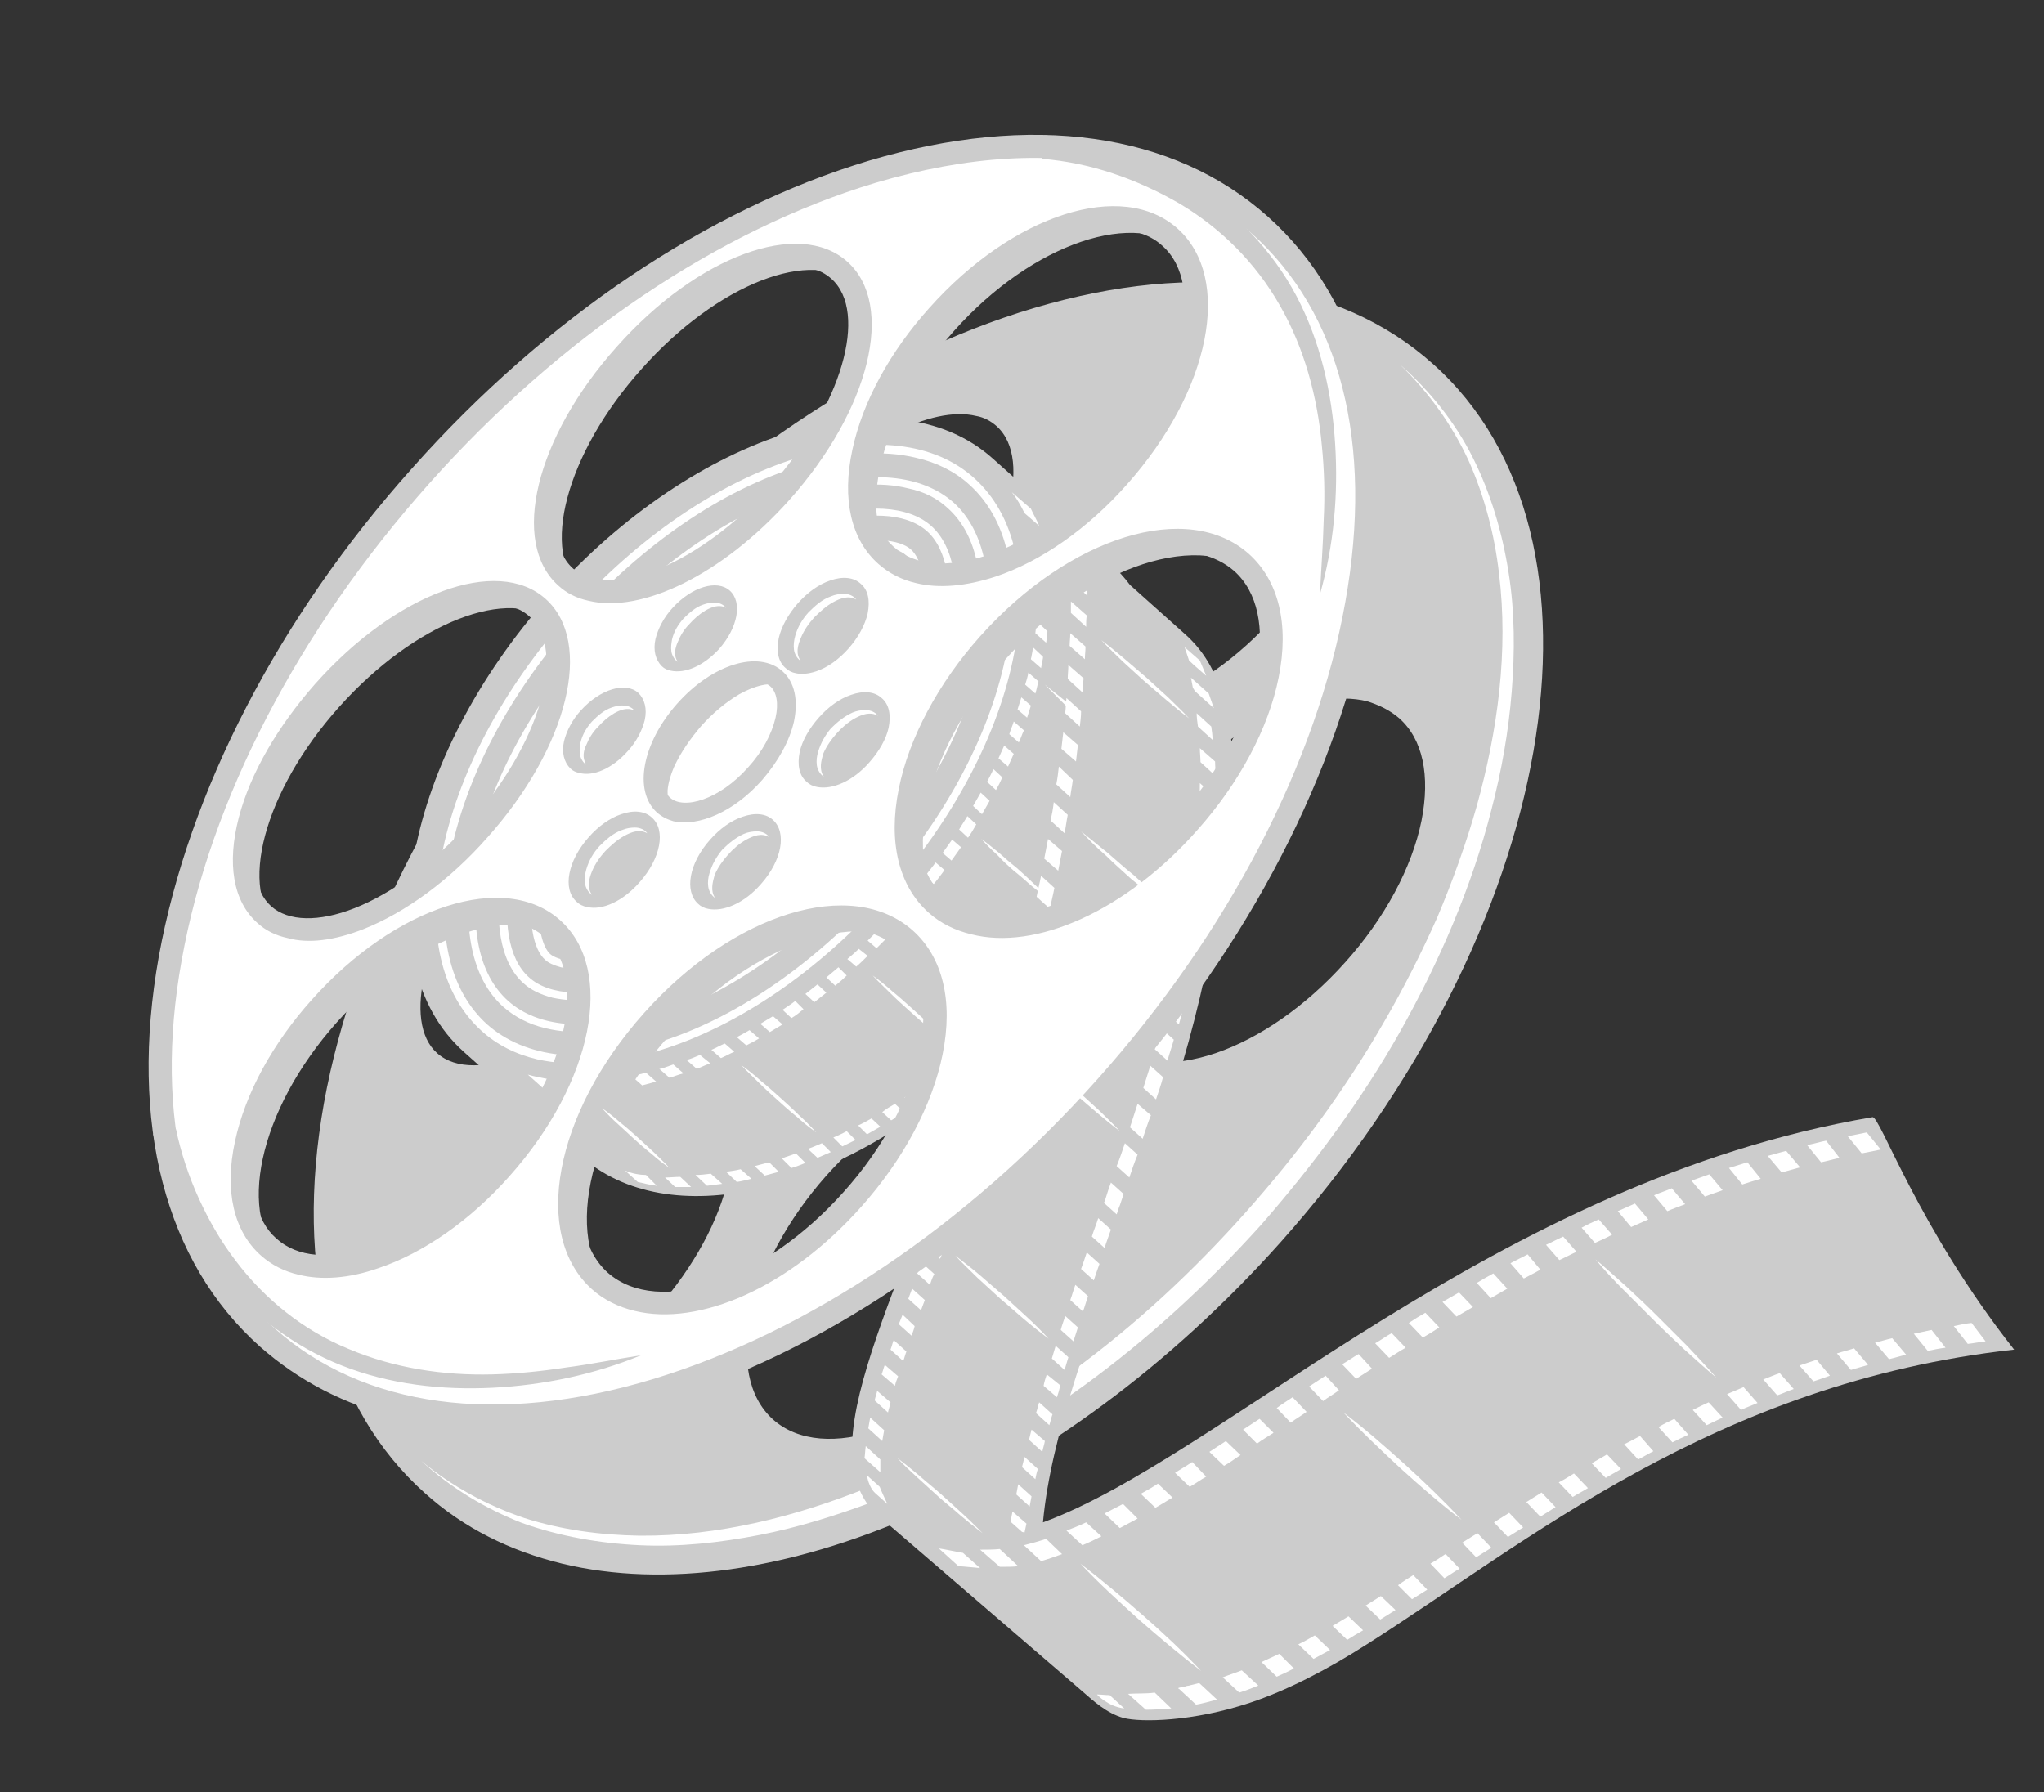 <?xml version="1.0" encoding="utf-8"?>
<!-- Generator: Adobe Illustrator 27.2.0, SVG Export Plug-In . SVG Version: 6.00 Build 0)  -->
<svg version="1.1" id="Layer_1" xmlns="http://www.w3.org/2000/svg" xmlns:xlink="http://www.w3.org/1999/xlink" x="0px" y="0px"
	 viewBox="0 0 321.8 282.2" style="enable-background:new 0 0 321.8 282.2;" xml:space="preserve">
<rect x="0" y="0" width="321.8" height="282.2" fill="#333333" stroke="none"/>
<style type="text/css">
	.st0{fill:#CCCCCC;}
	.st1{fill:#FFFFFF;}
</style>
<g>
	<g>
		<g>
			<g>
				<path class="st0" d="M200.2,194.4c-43.1,48.4-102.3,66-132.1,39.4c-29.8-26.6-19-87.4,24.2-135.7c43.1-48.4,102.3-66,132.1-39.4
					C254.2,85.3,243.3,146,200.2,194.4z M181.7,124.7c-13.3,14.9-17,33.2-8.3,41s26.5,2,39.8-12.9c13.3-14.9,17-33.2,8.3-41
					C212.8,104,195,109.8,181.7,124.7z M124.4,78.9c-11.9,13.3-16.1,29-9.3,35c6.7,6,21.9,0.1,33.8-13.2c11.9-13.3,16.1-29,9.3-35
					C151.4,59.7,136.2,65.6,124.4,78.9z M101.3,154c11.9-13.3,16.1-29,9.3-35c-6.7-6-21.9-0.1-33.8,13.2c-11.9,13.3-16.1,29-9.3,35
					C74.3,173.2,89.4,167.3,101.3,154z M104.9,207.2c12.3-13.8,16-30.7,8.1-37.7c-7.8-7-24.2-1.5-36.6,12.4
					c-12.3,13.8-16,30.7-8.1,37.7C76.2,226.6,92.5,221,104.9,207.2z M202.1,98.2c12.3-13.8,16-30.7,8.1-37.7
					c-7.8-7-24.2-1.5-36.6,12.4c-12.3,13.8-16,30.7-8.1,37.7C173.4,117.6,189.7,112.1,202.1,98.2z M160.3,212
					c13.3-14.9,17-33.2,8.3-41c-8.7-7.8-26.5-2-39.8,12.9c-13.3,14.9-17,33.2-8.3,41C129.2,232.7,147,226.9,160.3,212z"/>
				<path class="st0" d="M201.6,195.6c43.7-49,54.5-111.1,24-138.3c-14.9-13.3-37.2-16.4-62.8-8.8c-25.3,7.5-50.8,24.7-71.9,48.3
					c-21.1,23.6-35.2,51-39.9,76.9c-4.7,26.3,1,48.1,15.9,61.4c6.1,5.5,13.4,9.1,21.6,11.1C120.9,254,166.6,234.8,201.6,195.6z
					 M223.1,60c29,25.9,18.1,85.6-24.3,133.2c-34.1,38.2-78.3,57.1-109.4,49.6c-7.6-1.8-14.4-5.2-20.2-10.3
					c-13.9-12.4-19.2-33-14.7-58c4.5-25.3,18.4-52,39-75.1c20.6-23.1,45.6-39.9,70.2-47.3c14.5-4.3,27.8-5.1,39.1-2.3
					C210.7,51.5,217.5,55,223.1,60z M85.5,222.9c7.2-2.4,14.6-7.6,20.7-14.5c6.2-6.9,10.5-14.8,12.1-22.3c1.7-7.8,0.2-14.2-4.1-18
					c-4.3-3.8-10.8-4.5-18.4-2c-7.2,2.4-14.6,7.6-20.7,14.5c-6.2,6.9-10.5,14.8-12.1,22.3c-1.7,7.8-0.2,14.2,4.1,18
					c1.7,1.5,3.7,2.5,5.9,3C76.6,224.8,80.9,224.5,85.5,222.9z M111.8,170.8c3.3,2.9,4.3,8.1,2.9,14.6c-1.5,6.8-5.5,14.1-11.2,20.6
					c-5.8,6.5-12.6,11.3-19.2,13.5c-6.3,2.1-11.5,1.7-14.8-1.3l0,0c-3.3-2.9-4.3-8.1-2.9-14.6c1.5-6.8,5.5-14.1,11.2-20.6
					c5.8-6.5,12.6-11.3,19.2-13.5c4-1.3,7.5-1.7,10.5-1C109.2,169,110.6,169.7,111.8,170.8z M161.6,213.2
					c14.2-15.9,17.7-35,8.2-43.5c-9.6-8.5-28.2-2.8-42.3,13c-14.2,15.9-17.7,35-8.2,43.5l0,0c1.9,1.7,4.2,2.8,6.7,3.4
					C136.1,232.1,150.3,225.9,161.6,213.2z M121.7,223.5c-7.9-7.1-4.1-24.3,8.4-38.4c12.6-14.1,29.3-19.8,37.2-12.8
					c7.9,7.1,4.1,24.3-8.4,38.4C146.3,224.9,129.7,230.6,121.7,223.5L121.7,223.5z M102.7,155.2c5.9-6.7,10.2-14.1,12-21
					c1.9-7.3,0.9-13.2-2.9-16.6c-7.6-6.8-23.6-0.9-36.3,13.4c-5.9,6.7-10.2,14.1-12,21c-1.9,7.3-0.9,13.2,2.9,16.6l0,0
					c1.3,1.2,2.9,2,4.8,2.4C79.5,173,92.2,166.9,102.7,155.2z M68.8,165.8c-2.7-2.4-3.3-7.1-1.8-13c1.7-6.3,5.7-13.3,11.2-19.5
					c11-12.3,25.3-18.3,31.2-13.1c2.7,2.4,3.3,7.1,1.8,13c-1.7,6.3-5.7,13.3-11.2,19.5C89,165.1,74.7,171.1,68.8,165.8L68.8,165.8z
					 M214.5,153.9c6.6-7.4,11.2-16,12.8-24c1.7-8.4,0-15.3-4.7-19.5c-9.6-8.5-28.2-2.8-42.3,13c-6.6,7.4-11.2,16-12.8,24
					c-1.7,8.4,0,15.3,4.7,19.5c1.9,1.7,4.2,2.8,6.7,3.4C189,172.9,203.2,166.6,214.5,153.9z M220.3,113.1c3.7,3.3,4.9,9,3.5,16.1
					c-1.5,7.4-5.8,15.4-12,22.3c-12.6,14.1-29.3,19.8-37.2,12.7c-3.7-3.3-4.9-9-3.5-16.1c1.5-7.4,5.8-15.4,12-22.3
					c10.3-11.5,23.3-17.5,32.1-15.4C217.1,111,218.8,111.8,220.3,113.1z M150.2,102c12.8-14.3,16.8-30.8,9.2-37.6l0,0
					c-7.6-6.8-23.6-0.9-36.3,13.4c-12.8,14.3-16.8,30.8-9.2,37.6c1.3,1.2,2.9,2,4.8,2.4C127,119.8,139.7,113.7,150.2,102z
					 M156.9,67.1c5.9,5.3,1.6,20.1-9.5,32.5c-11,12.3-25.3,18.3-31.2,13.1c-5.9-5.3-1.6-20.1,9.5-32.5c9.3-10.5,21-16.4,28-14.7
					C154.9,65.7,156,66.3,156.9,67.1z M182.7,114c7.2-2.4,14.6-7.6,20.7-14.5c13.2-14.8,16.7-32.5,8-40.3
					c-8.7-7.8-25.9-2.3-39.1,12.5c-6.2,6.9-10.5,14.8-12.1,22.3c-1.7,7.8-0.2,14.2,4.1,18c1.7,1.5,3.7,2.5,5.9,3
					C173.8,115.9,178,115.5,182.7,114z M209,61.9c7,6.2,3.2,22.3-8.3,35.2c-5.8,6.5-12.6,11.3-19.2,13.5c-6.3,2.1-11.5,1.7-14.8-1.3
					l0,0c-3.3-2.9-4.3-8.1-2.9-14.6c1.5-6.8,5.5-14.1,11.2-20.6c9.5-10.6,21.8-16.3,29.7-14.4C206.4,60.1,207.8,60.8,209,61.9z"/>
			</g>
			<g>
				<path class="st1" d="M66.3,230c4.8,4,10.3,7,16.2,9c5.9,1.9,12.1,2.7,18.2,2.8c12.4,0.1,24.6-3,36-7.6
					c5.7-2.3,11.3-5.1,16.6-8.1c5.4-3.1,10.5-6.5,15.5-10.2c10-7.3,19.1-15.8,27.3-25c8.2-9.2,15.6-19.2,21.8-30
					c3.1-5.3,5.9-10.9,8.4-16.5c2.4-5.7,4.5-11.5,6.2-17.5c3.3-11.9,5-24.4,3.5-36.6c-0.7-6.1-2.3-12.2-4.8-17.8
					c-2.6-5.6-6.3-10.8-10.8-15.1c4.7,4.1,8.7,9.1,11.5,14.7c2.8,5.6,4.6,11.7,5.6,18c1,6.2,1,12.6,0.5,18.8
					c-0.5,6.3-1.6,12.5-3.2,18.6c-3.1,12.2-8.2,23.9-14.3,34.8c-6.2,11-13.7,21.1-22,30.6c-8.4,9.3-17.7,17.9-27.9,25.3
					c-10.2,7.4-21.2,13.7-33,18.2c-5.9,2.2-11.9,4.1-18.1,5.3c-6.2,1.2-12.5,1.9-18.8,1.6c-6.3-0.3-12.6-1.4-18.5-3.5
					C76.3,237.5,70.9,234.2,66.3,230z"/>
			</g>
		</g>
		<g>
			<path class="st0" d="M294.8,175.9c-59.4,10.1-102.4,53.5-130.6,63.8c2.5-27.5,25.3-65.9,28.2-104.3c0.9-1,1.6-1.9,2-2.6
				c1.8-3.3-0.1-15.4-2-23.1c-0.9-3.9-3-7.4-6-10l-8.5-7.6v0c-0.9-1.2-1.9-2.3-3.1-3.4l-18.5-16.5c-15.5-13.9-46.8-4.2-69.8,21.6
				c-23,25.8-29,57.9-13.5,71.8L91.4,182c13.8,12.3,40.1,6.1,62-13.7c-12.6,38.8-28,62-13.2,72l30.2,26c1.7,1.5,3.9,3.5,6.5,4.2
				c2.7,0.7,10.9,0.6,19.9-2.4c5.7-1.9,12-5.1,18.4-9.2c24.8-15.7,54.7-41.2,101.9-46.4C301.9,193.2,296,175.7,294.8,175.9z"/>
		</g>
		<g>
			<g>
				<path class="st1" d="M86.3,169.9c-1.1-0.2-2.2-0.4-3.2-0.7l2.8,2.5c0.9,0.1,1.8,0.2,2.8,0.3L86.3,169.9z"/>
			</g>
			<g>
				<path class="st1" d="M118,162.2c-0.7,0.4-1.4,0.8-2,1.1l1.5,1.3c0.7-0.4,1.4-0.7,2-1.1L118,162.2z"/>
			</g>
			<g>
				<path class="st1" d="M114.1,164.3c-0.7,0.3-1.4,0.7-2.1,1l1.5,1.3c0.7-0.3,1.4-0.7,2.1-1L114.1,164.3z"/>
			</g>
			<g>
				<path class="st1" d="M110.2,166.1c-0.7,0.3-1.4,0.6-2.1,0.8l1.6,1.4c0.7-0.3,1.4-0.6,2.1-0.9L110.2,166.1z"/>
			</g>
			<g>
				<path class="st1" d="M128.7,155c-0.6,0.5-1.3,1-1.9,1.5l1.4,1.3c0.6-0.5,1.3-1,1.9-1.5L128.7,155z"/>
			</g>
			<g>
				<path class="st1" d="M132,152.3c-0.6,0.5-1.2,1-1.9,1.6l1.4,1.3c0.6-0.5,1.2-1,1.8-1.6L132,152.3z"/>
			</g>
			<g>
				<path class="st1" d="M106,167.6c-0.5,0.2-0.9,0.3-1.4,0.5c-0.3,0.1-0.5,0.2-0.8,0.2l1.6,1.4c0.7-0.2,1.4-0.5,2.2-0.7L106,167.6z
					"/>
			</g>
			<g>
				<path class="st1" d="M135.2,149.4c-0.6,0.6-1.2,1.1-1.8,1.6l1.4,1.2c0.6-0.5,1.2-1.1,1.8-1.7L135.2,149.4z"/>
			</g>
			<g>
				<path class="st1" d="M125.2,157.6c-0.6,0.5-1.3,0.9-2,1.4l1.4,1.3c0.7-0.4,1.3-0.9,1.9-1.4L125.2,157.6z"/>
			</g>
			<g>
				<path class="st1" d="M121.7,160c-0.7,0.4-1.3,0.8-2,1.2l1.5,1.3c0.7-0.4,1.3-0.8,2-1.2L121.7,160z"/>
			</g>
			<g>
				<path class="st1" d="M101.7,168.9c-0.8,0.2-1.5,0.4-2.3,0.5l1.7,1.5c0.7-0.2,1.5-0.4,2.2-0.6L101.7,168.9z"/>
			</g>
			<g>
				<path class="st1" d="M162.4,103.3c0,0.2-0.1,0.3-0.1,0.5l1.6,1.4c0.1-0.5,0.2-1.1,0.3-1.6c0-0.1,0-0.2,0-0.2l-1.6-1.5
					C162.6,102.4,162.5,102.8,162.4,103.3z"/>
			</g>
			<g>
				<path class="st1" d="M97.1,169.8c-0.8,0.1-1.6,0.2-2.4,0.3l1.9,1.7c0.8-0.1,1.5-0.2,2.3-0.4L97.1,169.8z"/>
			</g>
			<g>
				<path class="st1" d="M163.2,97.8c-0.1,0.6-0.1,1.2-0.2,1.9l1.7,1.5c0.1-0.6,0.2-1.2,0.2-1.8L163.2,97.8z"/>
			</g>
			<g>
				<path class="st1" d="M163.3,93.6c0,0.6,0,1.2,0,1.9l1.8,1.6c0-0.6,0.1-1.2,0.1-1.8L163.3,93.6z"/>
			</g>
			<g>
				<path class="st1" d="M161.9,105.9c-0.1,0.6-0.3,1.3-0.5,1.9l1.6,1.4c0.2-0.6,0.3-1.3,0.5-1.9L161.9,105.9z"/>
			</g>
			<g>
				<path class="st1" d="M160.8,109.8c-0.2,0.6-0.4,1.3-0.6,1.9l1.5,1.3c0.2-0.6,0.4-1.3,0.6-1.9L160.8,109.8z"/>
			</g>
			<g>
				<path class="st1" d="M159.6,113.6c-0.2,0.7-0.5,1.3-0.7,2l1.5,1.3c0.3-0.6,0.5-1.3,0.8-1.9L159.6,113.6z"/>
			</g>
			<g>
				<path class="st1" d="M159.3,77.5c0.8,1,1.4,2.1,2,3.3l2.3,2c-0.3-0.8-1-2-1.3-2.7L159.3,77.5z"/>
			</g>
			<g>
				<path class="st1" d="M158.1,117.4c-0.3,0.7-0.6,1.3-0.9,2l1.5,1.3c0.3-0.7,0.6-1.3,0.9-2L158.1,117.4z"/>
			</g>
			<g>
				<path class="st1" d="M156.4,121.1c-0.3,0.7-0.7,1.4-1,2l1.4,1.3c0.4-0.7,0.7-1.3,1-2L156.4,121.1z"/>
			</g>
			<g>
				<path class="st1" d="M147.3,135.8c-0.5,0.7-1.1,1.4-1.7,2.2l1.4,1.2c0.6-0.7,1.1-1.4,1.7-2.2L147.3,135.8z"/>
			</g>
			<g>
				<path class="st1" d="M149.9,132.2c-0.5,0.7-1,1.4-1.5,2.1l1.4,1.2c0.5-0.7,1-1.4,1.5-2.1L149.9,132.2z"/>
			</g>
			<g>
				<path class="st1" d="M154.4,124.8c-0.4,0.7-0.8,1.4-1.2,2.1l1.4,1.3c0.4-0.7,0.8-1.4,1.2-2.1L154.4,124.8z"/>
			</g>
			<g>
				<path class="st1" d="M152.3,128.5c-0.4,0.7-0.9,1.4-1.3,2.1l1.4,1.3c0.5-0.7,0.9-1.4,1.3-2.1L152.3,128.5z"/>
			</g>
			<g>
				<path class="st1" d="M138.3,146.4c-0.6,0.6-1.2,1.2-1.7,1.7l1.4,1.2c0.6-0.6,1.2-1.2,1.7-1.7L138.3,146.4z"/>
			</g>
		</g>
		<g>
			<path class="st1" d="M154.5,132.1c1,0.7,1.9,1.5,2.8,2.2c0.9,0.8,1.8,1.6,2.7,2.3c0.9,0.8,1.8,1.6,2.6,2.4
				c0.9,0.8,1.7,1.7,2.5,2.6c-1-0.7-1.9-1.5-2.8-2.2c-0.9-0.8-1.8-1.6-2.7-2.3c-0.9-0.8-1.8-1.6-2.6-2.5
				C156.2,133.9,155.3,133,154.5,132.1z"/>
		</g>
		<g>
			<polygon class="st1" points="164.5,107.8 168.5,111 168.1,111.4 			"/>
		</g>
		<g>
			<g>
				<g>
					<path class="st1" d="M145.1,198.8c-0.2,0.6-0.4,1.2-0.7,1.7l2,1.8c0.2-0.6,0.4-1.2,0.7-1.7L145.1,198.8z"/>
				</g>
				<g>
					<path class="st1" d="M143.6,202.9c-0.2,0.5-0.4,1.1-0.6,1.6l2,1.8c0.2-0.5,0.4-1.1,0.6-1.6L143.6,202.9z"/>
				</g>
				<g>
					<path class="st1" d="M142.1,207c-0.2,0.5-0.4,1-0.6,1.5l2,1.8c0.2-0.5,0.4-1,0.5-1.5L142.1,207z"/>
				</g>
				<g>
					<path class="st1" d="M140.7,211c-0.2,0.5-0.3,1-0.5,1.5l2,1.8c0.2-0.5,0.3-1,0.5-1.5L140.7,211z"/>
				</g>
				<g>
					<path class="st1" d="M148.4,190c-0.3,0.7-0.5,1.4-0.8,2.1l2,1.8c0.3-0.7,0.5-1.4,0.8-2.1L148.4,190z"/>
				</g>
				<g>
					<path class="st1" d="M152,180.2c-0.3,0.9-0.6,1.8-0.9,2.6l2,1.8c0.3-0.9,0.6-1.7,0.9-2.6L152,180.2z"/>
				</g>
				<g>
					<path class="st1" d="M150.2,185.2c-0.3,0.8-0.6,1.6-0.9,2.3l2,1.8c0.3-0.8,0.6-1.5,0.9-2.3L150.2,185.2z"/>
				</g>
				<g>
					<path class="st1" d="M136.3,227.7c-0.1,0.7-0.1,1.3-0.2,1.9l2.5,2.2c0-0.7,0-1.3,0-2L136.3,227.7z"/>
				</g>
				<g>
					<path class="st1" d="M139.7,236.8c-0.4-0.9-0.9-1.9-1.2-2.7l-2-1.8c0,0.2,0.3,1.9,1.3,2.8L139.7,236.8z"/>
				</g>
				<g>
					<path class="st1" d="M146,196.4l2,1.8c0-0.1,0-0.1,0.1-0.2c0.2-0.6,0.4-1.2,0.7-1.7l-2-1.8C146.5,195.1,146.3,195.7,146,196.4z
						"/>
				</g>
				<g>
					<path class="st1" d="M153.8,174.8c-0.3,1-0.7,2-1,2.9l2,1.8c0.3-1,0.7-1.9,1-2.9L153.8,174.8z"/>
				</g>
				<g>
					<path class="st1" d="M138.1,219c-0.1,0.5-0.3,1-0.4,1.5l2.1,1.9c0.1-0.5,0.3-1,0.4-1.6L138.1,219z"/>
				</g>
				<g>
					<path class="st1" d="M139.3,214.9c-0.2,0.5-0.3,1-0.5,1.5l2.1,1.8c0.1-0.5,0.3-1,0.5-1.5L139.3,214.9z"/>
				</g>
				<g>
					<path class="st1" d="M137,223.2c-0.1,0.6-0.2,1.1-0.3,1.7l2.2,2c0.1-0.6,0.2-1.1,0.3-1.7L137,223.2z"/>
				</g>
				<g>
					<path class="st1" d="M162.6,143.9c-0.3,1.2-0.5,2.3-0.8,3.5l2.1,1.9c0.3-1.1,0.6-2.3,0.8-3.5L162.6,143.9z"/>
				</g>
				<g>
					<path class="st1" d="M168.2,104.7c0,0.7-0.1,1.5-0.1,2.2l2.3,2.1c0.1-0.7,0.1-1.4,0.2-2.2L168.2,104.7z"/>
				</g>
				<g>
					<path class="st1" d="M168.5,99.7c0,0.7-0.1,1.4-0.1,2l2.4,2.1c0-0.7,0.1-1.3,0.1-2L168.5,99.7z"/>
				</g>
				<g>
					<path class="st1" d="M167.9,109.9c-0.1,0.8-0.1,1.6-0.2,2.4l2.3,2.1c0.1-0.8,0.2-1.6,0.2-2.4L167.9,109.9z"/>
				</g>
				<g>
					<path class="st1" d="M168.6,85.1c0,0.5,0,1,0,1.5l2.5,2.2c0-0.5,0-1,0-1.5L168.6,85.1z"/>
				</g>
				<g>
					<path class="st1" d="M167.4,115.3c-0.1,0.9-0.2,1.7-0.3,2.6l2.3,2c0.1-0.8,0.2-1.7,0.3-2.6L167.4,115.3z"/>
				</g>
				<g>
					<path class="st1" d="M168.6,94.7c0,0.6,0,1.2,0,1.8l2.4,2.2c0-0.6,0-1.2,0.1-1.8L168.6,94.7z"/>
				</g>
				<g>
					<path class="st1" d="M168.7,89.9c0,0.6,0,1.1,0,1.7l2.5,2.2c0-0.5,0-1.1,0-1.7L168.7,89.9z"/>
				</g>
				<g>
					<path class="st1" d="M163.9,137.9c-0.2,1.1-0.5,2.2-0.7,3.3l2.1,1.9c0.2-1.1,0.5-2.2,0.7-3.3L163.9,137.9z"/>
				</g>
				<g>
					<path class="st1" d="M159.5,156.3c-0.4,1.3-0.7,2.6-1.1,3.9l2.1,1.8c0.4-1.3,0.7-2.6,1.1-3.9L159.5,156.3z"/>
				</g>
				<g>
					<path class="st1" d="M157.7,162.7c-0.4,1.3-0.8,2.5-1.1,3.7l2,1.8c0.4-1.2,0.8-2.5,1.1-3.7L157.7,162.7z"/>
				</g>
				<g>
					<path class="st1" d="M161.2,150c-0.3,1.2-0.6,2.5-0.9,3.7l2.1,1.9c0.3-1.2,0.6-2.4,1-3.7L161.2,150z"/>
				</g>
				<g>
					<path class="st1" d="M165.9,126.3c-0.1,1-0.3,2-0.5,2.9l2.2,2c0.2-1,0.3-1.9,0.5-2.9L165.9,126.3z"/>
				</g>
				<g>
					<path class="st1" d="M155.8,169c-0.4,1.1-0.7,2.2-1.1,3.3l2,1.8c0.4-1.1,0.7-2.2,1.1-3.3L155.8,169z"/>
				</g>
				<g>
					<path class="st1" d="M166.7,120.7c-0.1,0.9-0.2,1.8-0.4,2.8l2.2,2c0.1-0.9,0.3-1.8,0.4-2.7L166.7,120.7z"/>
				</g>
				<g>
					<path class="st1" d="M165,132.1c-0.2,1-0.4,2.1-0.6,3.1l2.2,1.9c0.2-1,0.4-2.1,0.6-3.1L165,132.1z"/>
				</g>
			</g>
			<g>
				<g>
					<path class="st1" d="M164.8,216.4c-0.2,0.6-0.4,1.2-0.5,1.8l2.1,1.8c0.2-0.6,0.4-1.2,0.5-1.9L164.8,216.4z"/>
				</g>
				<g>
					<path class="st1" d="M167.7,207.2c-0.2,0.7-0.5,1.4-0.7,2.2l2,1.8c0.2-0.7,0.5-1.5,0.7-2.2L167.7,207.2z"/>
				</g>
				<g>
					<path class="st1" d="M166.2,211.9c-0.2,0.7-0.4,1.3-0.6,2l2,1.8c0.2-0.7,0.4-1.3,0.6-2L166.2,211.9z"/>
				</g>
				<g>
					<path class="st1" d="M171.1,197.2c-0.3,0.9-0.6,1.8-0.9,2.6l2,1.8c0.3-0.9,0.6-1.8,0.9-2.6L171.1,197.2z"/>
				</g>
				<g>
					<path class="st1" d="M172.9,191.8c-0.3,1-0.7,1.9-1,2.9l2,1.8c0.3-1,0.7-2,1-2.9L172.9,191.8z"/>
				</g>
				<g>
					<path class="st1" d="M169.3,202.3c-0.3,0.8-0.5,1.6-0.8,2.4l2,1.8c0.3-0.8,0.5-1.6,0.8-2.4L169.3,202.3z"/>
				</g>
				<g>
					<path class="st1" d="M177.1,180c-0.4,1.2-0.8,2.4-1.3,3.6l2,1.8c0.4-1.2,0.8-2.4,1.3-3.6L177.1,180z"/>
				</g>
				<g>
					<path class="st1" d="M159.1,239.6l1.8,1.6l0.4,0.1c0.1-0.5,0.2-0.9,0.3-1.4l-2.2-1.9C159.3,238.6,159.2,239.1,159.1,239.6z"/>
				</g>
				<g>
					<path class="st1" d="M160.3,233.7c-0.1,0.5-0.2,1.1-0.3,1.6l2.1,1.9c0.1-0.5,0.2-1.1,0.3-1.6L160.3,233.7z"/>
				</g>
				<g>
					<path class="st1" d="M174,188.9c-0.1,0.2-0.1,0.3-0.2,0.5l2,1.8c0.2-0.5,0.3-1,0.5-1.4c0.2-0.6,0.4-1.2,0.6-1.8l-2-1.8
						C174.6,187,174.3,187.9,174,188.9z"/>
				</g>
				<g>
					<path class="st1" d="M162.4,225.1c-0.1,0.5-0.3,1.1-0.4,1.6l2.1,1.9c0.1-0.6,0.3-1.1,0.4-1.7L162.4,225.1z"/>
				</g>
				<g>
					<path class="st1" d="M161.3,229.4c-0.1,0.5-0.3,1.1-0.4,1.6l2.1,1.9c0.1-0.5,0.2-1.1,0.4-1.6L161.3,229.4z"/>
				</g>
				<g>
					<path class="st1" d="M163.6,220.8c-0.2,0.6-0.3,1.2-0.5,1.7l2.1,1.9c0.2-0.6,0.3-1.2,0.5-1.7L163.6,220.8z"/>
				</g>
				<g>
					<path class="st1" d="M186.7,144.8c-0.2,1-0.3,1.9-0.5,2.9l2.2,1.9c0.2-1,0.4-1.9,0.5-2.9L186.7,144.8z"/>
				</g>
				<g>
					<path class="st1" d="M191.4,122.2L189,120c0-0.7-0.1-1.5-0.1-2.2l2.4,2.1C191.3,120.7,191.4,121.5,191.4,122.2z"/>
				</g>
				<g>
					<path class="st1" d="M191.1,127.5l-2.3-2c0.1-0.7,0.1-1.5,0.1-2.2l2.1,1.9C191.1,125.9,191.1,126.7,191.1,127.5z"/>
				</g>
				<g>
					<path class="st1" d="M190.9,116.5l-2.3-2.1c-0.1-0.7-0.2-1.4-0.2-2.1l2.3,2.1C190.8,115.1,190.9,115.8,190.9,116.5z"/>
				</g>
				<g>
					<path class="st1" d="M190.5,132.7l-2.4-2.2c0.2-0.7,0.3-1.4,0.4-2.2l2.1,1.9C190.6,131.1,190.5,131.9,190.5,132.7z"/>
				</g>
				<g>
					<path class="st1" d="M191.1,111.5l-3-2.7c-0.1-0.2-0.2-0.4-0.3-0.5l0,0c-0.1-0.6-0.2-1.1-0.3-1.6l2.8,2.5L191.1,111.5z"/>
				</g>
				<g>
					<path class="st1" d="M189.9,106.4c0,0-2.1-1.8-2.7-2.4l-0.7-2.1c0,0,0,0,0,0l2.4,2.1L189.9,106.4z"/>
				</g>
				<g>
					<path class="st1" d="M187.4,139.2c-0.1,0.9-0.2,1.8-0.4,2.8l2.2,2c0.1-0.9,0.3-1.8,0.4-2.7L187.4,139.2z"/>
				</g>
				<g>
					<path class="st1" d="M182.8,161.9c-0.3,1.1-0.6,2.2-1,3.3l2,1.8c0.3-1.1,0.7-2.2,1-3.3L182.8,161.9z"/>
				</g>
				<g>
					<path class="st1" d="M181.1,167.8c-0.4,1.2-0.7,2.3-1.1,3.5l2,1.8c0.4-1.2,0.8-2.3,1.1-3.5L181.1,167.8z"/>
				</g>
				<g>
					<path class="st1" d="M187.9,133.7c-0.1,0.9-0.1,1.8-0.2,2.6l2.3,2.1c0.1-0.9,0.2-1.7,0.2-2.6L187.9,133.7z"/>
				</g>
				<g>
					<path class="st1" d="M184.3,156.2c-0.3,1.1-0.5,2.1-0.8,3.2l2.1,1.9c0.3-1.1,0.6-2.1,0.8-3.2L184.3,156.2z"/>
				</g>
				<g>
					<path class="st1" d="M179.1,173.8c-0.4,1.2-0.8,2.5-1.2,3.7l2,1.8c0.4-1.2,0.8-2.5,1.3-3.7L179.1,173.8z"/>
				</g>
				<g>
					<path class="st1" d="M185.6,150.5c-0.2,1-0.4,2-0.7,3l2.1,1.9c0.2-1,0.5-2,0.7-3L185.6,150.5z"/>
				</g>
			</g>
		</g>
		<g>
			<g>
				<path class="st1" d="M111.9,184.8c-0.8,0.1-1.6,0.2-2.4,0.2l1.8,1.7c0.8-0.1,1.6-0.2,2.4-0.3L111.9,184.8z"/>
			</g>
			<g>
				<path class="st1" d="M116.6,184.1c-0.8,0.2-1.6,0.3-2.3,0.4l1.7,1.6c0.7-0.1,1.5-0.3,2.3-0.5L116.6,184.1z"/>
			</g>
			<g>
				<path class="st1" d="M125.3,181.6c-0.7,0.3-1.5,0.5-2.2,0.8l1.5,1.5c0.7-0.2,1.5-0.5,2.2-0.8L125.3,181.6z"/>
			</g>
			<g>
				<path class="st1" d="M121.1,183c-0.8,0.2-1.5,0.4-2.3,0.6l1.6,1.5c0.7-0.2,1.5-0.4,2.2-0.6L121.1,183z"/>
			</g>
			<g>
				<path class="st1" d="M103.4,186.7c-1-0.1-2.1-0.4-3-0.6l-2-1.8c1.1,0.5,2.4,0.7,3.3,0.7L103.4,186.7z"/>
			</g>
			<g>
				<path class="st1" d="M108.8,186.9c-0.8,0-1.7,0-2.5,0l-1.6-1.5c0.8,0,1.6-0.1,2.4-0.1L108.8,186.9z"/>
			</g>
			<g>
				<path class="st1" d="M147.9,168.9c-0.6,0.5-1.3,1-1.9,1.5l1.4,1.3c0.6-0.5,1.3-1,1.9-1.5L147.9,168.9z"/>
			</g>
			<g>
				<path class="st1" d="M144.4,171.4c-0.7,0.5-1.3,0.9-2,1.4l1.4,1.3c0.7-0.4,1.3-0.9,2-1.4L144.4,171.4z"/>
			</g>
			<g>
				<path class="st1" d="M129.4,180c-0.7,0.3-1.4,0.6-2.2,0.9l1.5,1.4c0.7-0.3,1.4-0.6,2.1-0.9L129.4,180z"/>
			</g>
			<g>
				<path class="st1" d="M133.3,178.1c-0.7,0.4-1.4,0.7-2.1,1l1.4,1.4c0.7-0.3,1.4-0.7,2.1-1L133.3,178.1z"/>
			</g>
			<g>
				<path class="st1" d="M137.2,176.1c-0.7,0.4-1.4,0.8-2.1,1.1l1.4,1.4c0.7-0.4,1.4-0.8,2.1-1.2L137.2,176.1z"/>
			</g>
			<g>
				<path class="st1" d="M140.9,173.8c-0.7,0.4-1.4,0.8-2,1.3l1.4,1.3c0.7-0.4,1.4-0.8,2-1.3L140.9,173.8z"/>
			</g>
		</g>
		<g>
			<g>
				<path class="st1" d="M103.8,165.4c12.4-3.8,25.1-12.5,35.7-24.4c10.6-11.9,17.8-25.5,20.2-38.3c2.3-12,0-21.7-6.3-27.4
					c-6.3-5.7-16.2-6.8-27.9-3.2C113,76,100.3,84.7,89.7,96.6c-10.6,11.9-17.8,25.5-20.2,38.3c-2.3,12,0,21.7,6.3,27.4
					c2.4,2.2,5.4,3.7,8.8,4.5C90.1,168,96.6,167.6,103.8,165.4z M152.6,76.3c6,5.4,8.1,14.7,5.9,26.2c-2.4,12.6-9.4,26-19.9,37.7
					c-10.5,11.7-23,20.3-35.2,24c-11.2,3.5-20.7,2.4-26.7-2.9l0,0c-6-5.4-8.1-14.7-5.9-26.2c2.4-12.6,9.4-26,19.9-37.7
					c10.5-11.7,23-20.3,35.2-24c6.9-2.1,13.2-2.6,18.4-1.3C147.4,72.8,150.3,74.2,152.6,76.3z"/>
			</g>
			<g>
				<path class="st1" d="M102.3,160.6c11.6-3.6,23.5-11.7,33.5-22.9c10-11.2,16.8-24,19-35.9c1.9-10.2,0.2-18.3-4.7-22.7
					c-5-4.4-13.2-5.2-23.1-2.1c-11.6,3.6-23.5,11.7-33.5,22.9c-10,11.2-16.8,24-19,35.9c-1.9,10.2-0.2,18.3,4.7,22.7
					c1.8,1.6,4.1,2.8,6.7,3.4C90.4,163,96,162.6,102.3,160.6z M149.2,80c4.7,4.2,6.2,11.8,4.4,21.6c-2.2,11.7-8.8,24.2-18.7,35.3
					c-9.9,11.1-21.6,19.1-32.9,22.6c-9.5,2.9-17.3,2.3-22-1.9c-4.7-4.2-6.2-11.8-4.4-21.6c2.2-11.7,8.8-24.2,18.7-35.3
					c9.9-11.1,21.6-19.1,32.9-22.6c6.1-1.9,11.5-2.3,15.8-1.2C145.5,77.4,147.6,78.5,149.2,80z"/>
			</g>
			<g>
				<path class="st1" d="M100.8,155.9c10.7-3.3,21.8-11,31.2-21.5c9.4-10.6,15.7-22.4,17.8-33.5c1.6-8.3,0.4-14.9-3.2-18.1
					c-3.6-3.2-10.3-3.6-18.4-1.1c-10.7,3.3-21.8,11-31.2,21.5c-9.4,10.6-15.7,22.4-17.8,33.5c-1.6,8.3-0.4,14.9,3.2,18.1l0,0
					c1.2,1.1,2.7,1.8,4.6,2.3C90.7,157.9,95.5,157.6,100.8,155.9z M83.3,153.9c-3.3-2.9-4.3-9.1-2.8-17c2-10.8,8.3-22.5,17.5-32.9
					c9.3-10.4,20.2-17.9,30.7-21.2c7.7-2.4,13.9-2.1,17.2,0.8c3.3,2.9,4.3,9.1,2.8,17c-2,10.8-8.3,22.5-17.5,32.9
					c-9.3,10.4-20.2,17.9-30.7,21.2C92.8,157.1,86.5,156.8,83.3,153.9L83.3,153.9z"/>
			</g>
			<g>
				<path class="st1" d="M99.4,151.2c9.9-3.1,20.2-10.2,29-20.1c8.8-9.9,14.7-20.9,16.6-31.1c1.4-7.6,0.1-12-1.6-13.5
					c-1.7-1.5-6.2-2.3-13.6-0.1c-9.9,3.1-20.2,10.2-29,20.1c-8.8,9.9-14.7,20.9-16.6,31.1c-1.4,7.6-0.1,12,1.6,13.5l0,0
					c0.5,0.5,1.4,0.9,2.5,1.2C90.6,152.8,94.3,152.7,99.4,151.2z M142.6,87.4c1.1,1,2.6,4.7,1.2,12.4c-1.9,10-7.7,20.8-16.4,30.5
					C118.8,140,108.7,147,99,150c-7.4,2.3-11.3,1.2-12.4,0.2l0,0c-1.1-1-2.6-4.7-1.2-12.4c1.9-10,7.7-20.8,16.4-30.5
					c8.7-9.7,18.8-16.7,28.5-19.7c5.1-1.6,8.5-1.6,10.5-1.1C141.6,86.7,142.3,87.1,142.6,87.4z"/>
			</g>
		</g>
		<g>
			<path class="st1" d="M137.4,153.6c1.1,0.8,2.1,1.6,3.1,2.5c1,0.8,2,1.7,3,2.6c1,0.9,2,1.8,2.9,2.7c1,0.9,1.9,1.8,2.8,2.8
				c-1.1-0.8-2.1-1.6-3.1-2.5c-1-0.8-2-1.7-3-2.6c-1-0.9-2-1.8-2.9-2.7C139.3,155.5,138.3,154.6,137.4,153.6z"/>
		</g>
		<g>
			<g>
				<path class="st0" d="M173.6,170.6c-43.1,48.4-97.4,65.1-128.9,42.3c-32.3-23.4-19-87.4,24.2-135.7S173.9,8.4,201,37.8
					C227.8,67,216.7,122.3,173.6,170.6z M158.3,103.8c-13.3,14.9-17,33.2-8.3,41c8.7,7.8,26.5,2,39.8-12.9c13.3-14.9,17-33.2,8.3-41
					S171.6,88.9,158.3,103.8z M101,58.1c-11.9,13.3-16.1,29-9.3,35c6.7,6,21.9,0.1,33.8-13.2c11.9-13.3,16.1-29,9.3-35
					C128,38.8,112.9,44.7,101,58.1z M77.9,133.1c11.9-13.3,16.1-29,9.3-35s-21.9-0.1-33.8,13.2c-11.9,13.3-16.1,29-9.3,35
					C50.9,152.3,66,146.4,77.9,133.1z M81.5,186.3c12.3-13.8,16-30.7,8.1-37.7c-7.8-7-24.2-1.5-36.6,12.4
					c-12.3,13.8-16,30.7-8.1,37.7C52.8,205.7,69.1,200.1,81.5,186.3z M178.7,77.4c12.3-13.8,16-30.7,8.1-37.7
					c-7.8-7-24.2-1.5-36.6,12.4c-12.3,13.8-16,30.7-8.1,37.7C150,96.8,166.3,91.2,178.7,77.4z M136.9,191.1
					c13.3-14.9,17-33.2,8.3-41c-8.7-7.8-26.5-2-39.8,12.9c-13.3,14.9-17,33.2-8.3,41C105.8,211.8,123.6,206,136.9,191.1z"/>
			</g>
			<g>
				<path class="st1" d="M174.2,171.2c-43.1,48.4-102.3,66-132.1,39.4c-29.8-26.6-19-87.4,24.2-135.7s102.3-66,132.1-39.4
					C228.2,62.1,217.3,122.8,174.2,171.2z M155.7,101.5c-13.3,14.9-17,33.2-8.3,41c8.7,7.8,26.5,2,39.8-12.9
					c13.3-14.9,17-33.2,8.3-41C186.8,80.8,169,86.6,155.7,101.5z M98.4,55.8c-11.9,13.3-16.1,29-9.3,35c6.7,6,21.9,0.1,33.8-13.2
					c11.9-13.3,16.1-29,9.3-35C125.4,36.5,110.3,42.4,98.4,55.8z M75.3,130.8c11.9-13.3,16.1-29,9.3-35c-6.7-6-21.9-0.1-33.8,13.2
					c-11.9,13.3-16.1,29-9.3,35C48.3,150,63.4,144.1,75.3,130.8z M78.9,184c12.3-13.8,16-30.7,8.1-37.7c-7.8-7-24.2-1.5-36.6,12.4
					c-12.3,13.8-16,30.7-8.1,37.7C50.2,203.4,66.5,197.8,78.9,184z M176.1,75.1c12.3-13.8,16-30.7,8.1-37.7
					c-7.8-7-24.2-1.5-36.6,12.4c-12.3,13.8-16,30.7-8.1,37.7C147.4,94.4,163.7,88.9,176.1,75.1z M134.3,188.8
					c13.3-14.9,17-33.2,8.3-41c-8.7-7.8-26.5-2-39.8,12.9c-13.3,14.9-17,33.2-8.3,41C103.2,209.5,121,203.7,134.3,188.8z"/>
				<path class="st0" d="M103.7,220.7c25.3-7.5,50.8-24.7,71.9-48.3c21.1-23.6,35.2-51,39.9-76.9c4.7-26.3-1-48.1-15.9-61.4
					c-14.9-13.3-37.2-16.4-62.8-8.8C111.5,32.9,86,50,64.9,73.7c-21.1,23.6-35.2,51-39.9,76.9c-4.7,26.3,1,48.1,15.9,61.4
					c6.1,5.4,13.4,9.2,21.7,11.2C74.6,226,88.6,225.3,103.7,220.7z M197.1,36.8c13.9,12.4,19.2,33,14.7,58
					c-4.5,25.3-18.4,52-39,75.1c-20.6,23.1-45.6,39.9-70.2,47.3c-24.3,7.3-45.4,4.4-59.3-8c-13.9-12.4-19.2-33-14.7-58
					c4.5-25.3,18.4-52,39-75.1c20.6-23.1,45.6-39.9,70.2-47.3c14.5-4.3,27.8-5.1,39.1-2.3C184.7,28.3,191.5,31.8,197.1,36.8z
					 M59.5,199.7c7.2-2.4,14.6-7.6,20.7-14.5c13.2-14.8,16.7-32.5,8-40.3c-8.7-7.8-25.9-2.3-39.1,12.5c-6.2,6.9-10.5,14.8-12.1,22.3
					c-1.7,7.8-0.2,14.2,4.1,18l0,0c1.7,1.5,3.7,2.5,5.9,3C50.6,201.6,54.9,201.3,59.5,199.7z M85.8,147.6c7,6.2,3.2,22.3-8.3,35.2
					c-5.8,6.5-12.6,11.3-19.2,13.5c-6.3,2.1-11.5,1.7-14.8-1.3l0,0c-3.3-2.9-4.3-8.1-2.9-14.6c1.5-6.8,5.5-14.1,11.2-20.6
					c9.5-10.6,21.8-16.3,29.7-14.4C83.2,145.8,84.6,146.5,85.8,147.6z M135.6,190c6.6-7.4,11.2-16,12.8-24c1.7-8.4,0-15.3-4.7-19.5
					c-9.6-8.5-28.2-2.8-42.3,13c-14.2,15.9-17.7,35-8.2,43.5l0,0c1.9,1.7,4.2,2.8,6.7,3.4C110.1,208.9,124.3,202.7,135.6,190z
					 M95.7,200.4c-7.9-7.1-4.1-24.3,8.4-38.4c12.6-14.1,29.3-19.8,37.2-12.7c3.7,3.3,4.9,9,3.5,16.1c-1.5,7.4-5.8,15.4-12,22.3
					C120.3,201.7,103.7,207.4,95.7,200.4L95.7,200.4z M57.2,146.3c6.6-2.6,13.6-7.7,19.5-14.4c12.8-14.3,16.8-30.8,9.2-37.6
					c-7.6-6.8-23.6-0.9-36.3,13.4c-5.9,6.7-10.2,14.1-12,21c-1.9,7.3-0.9,13.2,2.9,16.6c1.3,1.2,2.9,2,4.8,2.4
					C48.5,148.6,52.6,148.1,57.2,146.3z M83.4,97.1c5.9,5.3,1.6,20.1-9.5,32.5c-5.6,6.2-12,11-18.1,13.4c-5.6,2.2-10.4,2.1-13.1-0.3
					c-2.7-2.4-3.3-7.1-1.8-13c1.7-6.3,5.7-13.3,11.2-19.5c9.3-10.5,21-16.4,28-14.7C81.5,95.7,82.5,96.3,83.4,97.1z M188.5,130.7
					c6.6-7.4,11.2-16,12.8-24c1.7-8.4,0-15.3-4.7-19.5c-9.6-8.5-28.2-2.8-42.3,13c-6.6,7.4-11.2,16-12.8,24
					c-1.7,8.4,0,15.3,4.7,19.5c1.9,1.7,4.2,2.8,6.7,3.4C163,149.7,177.2,143.5,188.5,130.7z M194.3,89.9c3.7,3.3,4.9,9,3.5,16.1
					c-1.5,7.4-5.8,15.4-12,22.3c-12.6,14.1-29.3,19.8-37.2,12.8c-3.7-3.3-4.9-9-3.5-16.1c1.5-7.4,5.8-15.4,12-22.3
					c10.3-11.5,23.3-17.5,32.1-15.4C191.1,87.8,192.8,88.6,194.3,89.9z M124.2,78.8c12.8-14.3,16.8-30.8,9.2-37.6l0,0
					c-7.6-6.8-23.6-0.9-36.3,13.4c-12.8,14.3-16.8,30.8-9.2,37.6c1.3,1.2,2.9,2,4.8,2.4C101,96.6,113.7,90.5,124.2,78.8z
					 M130.9,43.9L130.9,43.9c5.9,5.3,1.6,20.1-9.5,32.5c-11,12.3-25.3,18.3-31.2,13.1c-5.9-5.3-1.6-20.1,9.5-32.5
					c9.3-10.5,21-16.4,28-14.7C128.9,42.5,130,43.1,130.9,43.9z M156.7,90.8c7.2-2.4,14.6-7.6,20.7-14.5c13.2-14.8,16.7-32.5,8-40.3
					c-8.7-7.8-25.9-2.3-39.1,12.5c-6.2,6.9-10.5,14.8-12.1,22.3c-1.7,7.8-0.2,14.2,4.1,18c1.7,1.5,3.7,2.5,5.9,3
					C147.8,92.7,152.1,92.3,156.7,90.8z M183,38.7c7,6.2,3.2,22.3-8.3,35.2c-5.8,6.5-12.6,11.3-19.2,13.5
					c-6.3,2.1-11.5,1.7-14.8-1.3l0,0c-3.3-2.9-4.3-8.1-2.9-14.6c1.5-6.8,5.5-14.1,11.2-20.6c9.5-10.6,21.8-16.3,29.7-14.4
					C180.4,36.9,181.8,37.6,183,38.7z"/>
			</g>
			<g>
				<path class="st0" d="M164.5,21.3c8.1,0.8,16.1,3.4,23,7.7c6.9,4.3,12.8,10.4,16.6,17.6c3.8,7.2,5.6,15.3,6.1,23.3
					c0.5,8-0.2,16-2.4,23.7c0.2-4,0.5-7.9,0.6-11.8c0.2-3.9,0.1-7.8-0.3-11.7c-0.7-7.7-2.8-15.4-6.6-22c-3.8-6.7-9.3-12.2-15.9-16.1
					c-3.3-1.9-6.8-3.5-10.4-4.7c-3.6-1.2-7.4-2-11.2-2.3L164.5,21.3z"/>
			</g>
			<g>
				<path class="st0" d="M27.7,177.8c0.8,3.7,2,7.4,3.6,10.9c1.6,3.5,3.5,6.8,5.8,9.8c4.6,6.1,10.7,11,17.8,13.9
					c7.1,3,14.9,4.2,22.6,4c3.9-0.1,7.8-0.5,11.7-1.1c3.9-0.5,7.7-1.3,11.7-1.9c-7.3,3-15.3,4.7-23.3,5.1c-8,0.4-16.2-0.5-23.8-3.5
					c-7.6-3-14.3-8.1-19.4-14.5c-5-6.5-8.5-14-10.3-22L27.7,177.8z"/>
			</g>
		</g>
		<g>
			<g>
				<g>
					<path class="st0" d="M133,101.5c-2.9,3.3-6.8,4.6-8.7,3c-1.9-1.7-1-5.7,2-9c2.9-3.3,6.8-4.6,8.7-3
						C136.8,94.2,135.9,98.2,133,101.5z"/>
					<path class="st0" d="M128.5,105.7c1.8-0.6,3.6-1.9,5.1-3.6c1.5-1.7,2.6-3.7,3-5.5c0.4-2,0.1-3.7-1.1-4.7
						c-1.1-1-2.8-1.2-4.8-0.5c-1.8,0.6-3.6,1.9-5.1,3.6c-1.5,1.7-2.6,3.7-3,5.5c-0.4,2-0.1,3.7,1.1,4.7c0.4,0.4,1,0.7,1.6,0.8
						C126.2,106.2,127.3,106.1,128.5,105.7z M134.4,93.2c0.6,0.6,0.8,1.7,0.5,3c-0.3,1.6-1.3,3.2-2.6,4.7c-1.3,1.5-2.9,2.6-4.4,3.1
						c-1.3,0.5-2.4,0.4-3.1-0.2c-0.6-0.6-0.8-1.7-0.5-3c0.3-1.6,1.3-3.2,2.6-4.7c1.3-1.5,2.9-2.6,4.4-3.1c0.9-0.3,1.6-0.4,2.3-0.2
						C133.9,92.9,134.2,93,134.4,93.2z"/>
				</g>
				<g>
					<path class="st1" d="M126.1,104.1c-0.6-0.4-1-1.1-1.1-1.8c-0.1-0.7,0-1.5,0.2-2.2c0.4-1.4,1.1-2.6,2.1-3.7c1-1,2.1-2,3.5-2.5
						c0.7-0.3,1.4-0.4,2.1-0.4c0.7,0,1.5,0.3,1.9,0.9c-1.2-0.7-2.5-0.2-3.6,0.4c-1.1,0.6-2.1,1.5-3,2.4c-0.9,1-1.6,2-2.1,3.2
						C125.6,101.6,125.2,102.9,126.1,104.1z"/>
				</g>
			</g>
			<g>
				<g>
					<path class="st0" d="M100.1,138.4c-2.9,3.3-6.8,4.6-8.7,3c-1.9-1.7-1-5.7,2-9c2.9-3.3,6.8-4.6,8.7-3
						C103.9,131,103,135.1,100.1,138.4z"/>
					<path class="st0" d="M100.7,138.9c3.3-3.7,4.2-8.2,1.9-10.2c-1.1-1-2.8-1.2-4.8-0.5c-1.8,0.6-3.6,1.9-5.1,3.6
						c-3.3,3.7-4.2,8.2-1.9,10.2c0.4,0.4,1,0.7,1.6,0.8C94.8,143.4,98.1,141.9,100.7,138.9z M101.5,130c1.3,1.2,0.8,4.6-2,7.8l0,0
						c-2.9,3.2-6.2,4.1-7.5,2.9c-1.3-1.2-0.8-4.6,2-7.8c1.3-1.5,2.9-2.6,4.4-3.1c0.9-0.3,1.6-0.4,2.3-0.2
						C101,129.7,101.3,129.8,101.5,130z"/>
				</g>
				<g>
					<path class="st1" d="M93.2,140.9c-0.6-0.4-1-1.1-1.1-1.8c-0.1-0.7,0-1.5,0.2-2.2c0.4-1.4,1.1-2.6,2.1-3.7c1-1,2.1-2,3.5-2.5
						c0.7-0.3,1.4-0.4,2.1-0.4c0.7,0,1.5,0.3,1.9,0.9c-1.2-0.7-2.5-0.2-3.6,0.4c-1.1,0.6-2.1,1.5-3,2.4c-0.9,1-1.6,2-2.1,3.2
						C92.7,138.4,92.4,139.8,93.2,140.9z"/>
				</g>
			</g>
			<g>
				<path class="st0" d="M120,122.8c2.5-2.9,4.3-6.1,5-9.2c0.7-3.4,0.1-6.2-1.8-7.9c-3.8-3.4-11.1-1.1-16.6,5.1
					c-5.5,6.2-6.9,13.7-3.2,17.1c0.8,0.7,1.6,1.1,2.6,1.4C110,130.2,115.6,127.8,120,122.8z M121.2,108c1.1,0.9,1.4,2.8,0.9,5
					c-0.6,2.6-2.1,5.4-4.3,7.8c-4.6,5.2-10.2,6.7-12.3,4.8c-2.1-1.9-1.2-7.6,3.4-12.8c3.9-4.3,8.4-6.1,11-5.5
					C120.4,107.5,120.8,107.7,121.2,108z"/>
			</g>
			<g>
				<path class="st0" d="M106.1,128.3c-1.3-0.7-2.1-2.2-2.3-3.7c-0.2-1.5-0.1-3.1,0.2-4.5c0.7-2.9,2.3-5.5,4.2-7.8
					c2-2.2,4.4-4,7.2-5.1c1.4-0.5,2.9-0.8,4.5-0.8c1.5,0.1,3.1,0.7,3.9,1.9c-1.3-0.6-2.6-0.7-3.9-0.4c-1.3,0.3-2.4,0.8-3.5,1.4
					c-2.2,1.3-4.2,3-6,5c-1.7,2-3.2,4.1-4.3,6.5c-0.5,1.2-0.9,2.4-1,3.7C105.1,125.8,105.3,127.1,106.1,128.3z"/>
			</g>
			<g>
				<g>
					<path class="st0" d="M136.3,119.5c-2.9,3.3-6.8,4.6-8.6,3c-1.8-1.6-1-5.6,2-8.9c2.9-3.3,6.8-4.6,8.6-3
						C140.1,112.2,139.2,116.2,136.3,119.5z"/>
					<path class="st0" d="M136.9,120L136.9,120c1.5-1.7,2.6-3.6,3-5.4c0.4-2,0.1-3.7-1.1-4.7c-1.1-1-2.8-1.2-4.8-0.5
						c-1.8,0.6-3.6,1.9-5.1,3.6c-1.5,1.7-2.6,3.6-3,5.4c-0.4,2-0.1,3.7,1.1,4.7c0.4,0.4,1,0.7,1.6,0.8
						C131,124.4,134.3,123,136.9,120z M137.7,111.2c0.6,0.6,0.8,1.7,0.5,3c-0.3,1.5-1.2,3.2-2.6,4.7c-2.8,3.2-6.1,4-7.4,2.9
						c-0.6-0.6-0.8-1.7-0.5-3c0.3-1.5,1.2-3.2,2.6-4.7c1.3-1.5,2.9-2.6,4.4-3.1c0.9-0.3,1.6-0.4,2.2-0.2
						C137.2,110.9,137.4,111,137.7,111.2z"/>
				</g>
				<g>
					<path class="st1" d="M129.7,122.3c-0.6-0.4-1-1.1-1.1-1.8c-0.1-0.7,0-1.5,0.2-2.1c0.4-1.4,1.1-2.6,2-3.7c1-1,2.1-1.9,3.4-2.5
						c0.7-0.3,1.4-0.4,2.1-0.4c0.7,0,1.5,0.3,1.9,0.9c-1.2-0.7-2.5-0.2-3.6,0.4c-1.1,0.6-2.1,1.5-2.9,2.4c-0.8,0.9-1.6,2-2.1,3.2
						C129.3,119.8,128.9,121.1,129.7,122.3z"/>
				</g>
			</g>
			<g>
				<g>
					<path class="st0" d="M119.2,138.6c-2.9,3.3-6.8,4.6-8.6,3c-1.8-1.6-1-5.6,2-8.9c2.9-3.3,6.8-4.6,8.6-3
						C123,131.4,122.1,135.4,119.2,138.6z"/>
					<path class="st0" d="M119.8,139.2c3.3-3.7,4.1-8.1,1.9-10.1c-1.1-1-2.8-1.2-4.8-0.5c-1.8,0.6-3.6,1.9-5.1,3.6
						c-3.3,3.7-4.1,8.1-1.9,10.1c0.4,0.4,1,0.7,1.6,0.8C113.9,143.6,117.2,142.2,119.8,139.2z M120.6,130.4c1.3,1.2,0.8,4.5-2,7.7
						c-2.8,3.2-6.1,4-7.4,2.9c-1.3-1.2-0.8-4.5,2-7.7c1.3-1.5,2.9-2.6,4.4-3.1c0.9-0.3,1.6-0.4,2.2-0.2
						C120.1,130.1,120.3,130.2,120.6,130.4z"/>
				</g>
				<g>
					<path class="st1" d="M112.6,141.4c-0.6-0.4-1-1.1-1.1-1.8c-0.1-0.7,0-1.5,0.2-2.1c0.4-1.4,1.1-2.6,2-3.7c1-1,2.1-1.9,3.4-2.5
						c0.7-0.3,1.4-0.4,2.1-0.4c0.7,0,1.5,0.3,1.9,0.9c-1.2-0.7-2.5-0.2-3.6,0.4c-1.1,0.6-2.1,1.5-2.9,2.4c-0.8,0.9-1.6,2-2.1,3.2
						C112.2,138.9,111.8,140.3,112.6,141.4z"/>
				</g>
			</g>
			<g>
				<g>
					<path class="st0" d="M112.6,101.6c-2.6,2.9-6.1,4.1-7.8,2.7c-1.7-1.5-0.9-5.1,1.8-8s6.1-4.1,7.8-2.7S115.2,98.6,112.6,101.6z"
						/>
					<path class="st0" d="M113.2,102.2L113.2,102.2c3-3.4,3.7-7.4,1.7-9.2c-2-1.8-6-0.6-9,2.7c-1.4,1.5-2.3,3.3-2.7,4.9
						c-0.4,1.8,0,3.3,1,4.3c0.4,0.4,0.9,0.6,1.4,0.7C107.9,106.1,110.8,104.8,113.2,102.2z M113.8,94.2c1.1,1,0.6,4-1.8,6.8l0,0
						c-2.5,2.8-5.4,3.6-6.5,2.6c-0.6-0.5-0.7-1.4-0.5-2.6c0.3-1.4,1.1-2.9,2.3-4.2c2.1-2.3,4.5-3.3,5.9-2.9
						C113.4,93.9,113.6,94.1,113.8,94.2z"/>
				</g>
				<g>
					<path class="st1" d="M106.7,104.2c-0.5-0.3-0.9-1-1-1.6c-0.1-0.7,0-1.3,0.1-1.9c0.3-1.3,1-2.4,1.8-3.3c0.9-0.9,1.9-1.8,3.1-2.2
						c0.6-0.2,1.3-0.4,1.9-0.3c0.7,0,1.3,0.3,1.7,0.8c-1.1-0.6-2.3-0.1-3.2,0.4c-1,0.6-1.8,1.3-2.6,2.2c-0.8,0.8-1.4,1.8-1.8,2.8
						C106.3,102,106,103.2,106.7,104.2z"/>
				</g>
			</g>
			<g>
				<g>
					<path class="st0" d="M98.2,117.8c-2.6,2.9-6.1,4.1-7.8,2.7c-1.7-1.5-0.9-5.1,1.8-8c2.6-2.9,6.1-4.1,7.8-2.7
						C101.6,111.2,100.8,114.8,98.2,117.8z"/>
					<path class="st0" d="M98.8,118.3L98.8,118.3c1.4-1.5,2.3-3.3,2.7-4.9c0.4-1.8,0-3.3-1-4.3c-2-1.8-6-0.6-9,2.7
						c-1.4,1.5-2.3,3.3-2.7,4.9c-0.4,1.8,0,3.3,1,4.3c0.4,0.4,0.9,0.6,1.4,0.7C93.4,122.3,96.4,121,98.8,118.3z M99.3,110.4
						c0.6,0.5,0.7,1.4,0.5,2.6c-0.3,1.4-1.1,2.9-2.3,4.2c-2.5,2.8-5.4,3.6-6.5,2.6c-0.6-0.5-0.7-1.4-0.5-2.6
						c0.3-1.4,1.1-2.9,2.3-4.2c2.1-2.3,4.5-3.3,5.9-2.9C98.9,110.1,99.2,110.2,99.3,110.4z"/>
				</g>
				<g>
					<path class="st1" d="M92.3,120.4c-0.5-0.3-0.9-1-1-1.6c-0.1-0.7,0-1.3,0.1-1.9c0.3-1.3,1-2.4,1.8-3.3c0.9-0.9,1.9-1.8,3.1-2.2
						c0.6-0.2,1.3-0.4,1.9-0.3c0.7,0,1.3,0.3,1.7,0.8c-1.1-0.6-2.3-0.1-3.2,0.4c-1,0.6-1.8,1.3-2.6,2.2c-0.8,0.8-1.4,1.8-1.8,2.8
						C91.9,118.1,91.6,119.3,92.3,120.4z"/>
				</g>
			</g>
		</g>
		<g>
			<path class="st1" d="M116.7,167.7c1.1,0.8,2.1,1.6,3.1,2.5c1,0.8,2,1.7,3,2.6c1,0.9,2,1.8,2.9,2.7c1,0.9,1.9,1.8,2.8,2.8
				c-1.1-0.8-2.1-1.6-3.1-2.5c-1-0.8-2-1.7-3-2.6c-1-0.9-2-1.8-2.9-2.7C118.6,169.6,117.6,168.7,116.7,167.7z"/>
		</g>
		<g>
			<g>
				<path class="st1" d="M162.5,165.8c1.2,0.9,2.4,1.9,3.6,2.9c1.2,1,2.3,2,3.5,3c1.1,1,2.3,2.1,3.4,3.1c1.1,1.1,2.2,2.1,3.3,3.3
					c-1.2-0.9-2.4-1.9-3.6-2.9c-1.2-1-2.3-2-3.5-3c-1.1-1-2.3-2.1-3.4-3.1C164.6,168,163.5,166.9,162.5,165.8z"/>
			</g>
			<g>
				<path class="st1" d="M170.2,130.9c1.4,1.1,2.8,2.3,4.2,3.4c1.4,1.2,2.7,2.4,4.1,3.5c1.3,1.2,2.7,2.4,4,3.7
					c1.3,1.2,2.6,2.5,3.9,3.8c-1.4-1.1-2.8-2.3-4.2-3.4c-1.4-1.2-2.7-2.4-4.1-3.5c-1.3-1.2-2.7-2.4-4-3.7
					C172.7,133.5,171.4,132.2,170.2,130.9z"/>
			</g>
			<g>
				<path class="st1" d="M173.4,100.8c1.2,0.9,2.4,1.9,3.6,2.9c1.2,1,2.3,2,3.5,3c1.1,1,2.3,2.1,3.4,3.1c1.1,1.1,2.2,2.1,3.3,3.3
					c-1.2-0.9-2.4-1.9-3.6-2.9c-1.2-1-2.3-2-3.5-3c-1.1-1-2.3-2.1-3.4-3.1C175.6,103,174.5,102,173.4,100.8z"/>
			</g>
			<g>
				<path class="st1" d="M150.4,197.7c1.3,1,2.6,2,3.9,3.1c1.3,1.1,2.5,2.2,3.7,3.2c1.2,1.1,2.4,2.2,3.6,3.3
					c1.2,1.1,2.4,2.3,3.5,3.5c-1.3-1-2.6-2-3.9-3.1c-1.3-1.1-2.5-2.2-3.7-3.2c-1.2-1.1-2.4-2.2-3.6-3.3
					C152.7,200,151.5,198.9,150.4,197.7z"/>
			</g>
			<g>
				<path class="st1" d="M141.3,229.6c1.2,0.9,2.3,1.8,3.5,2.8c1.1,1,2.3,1.9,3.4,2.9c1.1,1,2.2,2,3.3,3c1.1,1,2.2,2.1,3.2,3.1
					c-1.2-0.9-2.3-1.8-3.5-2.8c-1.1-1-2.3-1.9-3.4-2.9c-1.1-1-2.2-2-3.3-3C143.4,231.7,142.3,230.7,141.3,229.6z"/>
			</g>
		</g>
		<g>
			<path class="st1" d="M94.8,174.5c1,0.7,1.9,1.4,2.8,2.2c0.9,0.7,1.8,1.5,2.7,2.3c0.9,0.8,1.7,1.6,2.6,2.4
				c0.8,0.8,1.7,1.6,2.5,2.5c-1-0.7-1.9-1.4-2.8-2.2c-0.9-0.7-1.8-1.5-2.7-2.3c-0.9-0.8-1.7-1.6-2.6-2.4
				C96.4,176.2,95.6,175.4,94.8,174.5z"/>
		</g>
		<g>
			<g>
				<g>
					<path class="st1" d="M219.1,209.9c-0.9,0.5-1.7,1.1-2.6,1.6l2.2,2.3c0.8-0.5,1.7-1.1,2.6-1.6L219.1,209.9z"/>
				</g>
				<g>
					<path class="st1" d="M193,226.9c-0.9,0.6-1.7,1.1-2.6,1.7l2.3,2.2c0.9-0.5,1.7-1.1,2.6-1.7L193,226.9z"/>
				</g>
				<g>
					<path class="st1" d="M203.5,220c-0.9,0.6-1.7,1.1-2.5,1.7c0,0,0,0,0,0l2.2,2.3c0.8-0.6,1.7-1.1,2.5-1.7L203.5,220z"/>
				</g>
				<g>
					<path class="st1" d="M198.3,223.4c-0.9,0.6-1.7,1.1-2.6,1.7l2.2,2.2c0.8-0.6,1.7-1.1,2.6-1.7L198.3,223.4z"/>
				</g>
				<g>
					<path class="st1" d="M213.9,213.2c-0.9,0.5-1.7,1.1-2.6,1.6l2.2,2.3c0.8-0.5,1.7-1.1,2.5-1.6L213.9,213.2z"/>
				</g>
				<g>
					<path class="st1" d="M208.7,216.6c-0.9,0.6-1.7,1.1-2.6,1.7l2.2,2.3c0.8-0.6,1.7-1.1,2.5-1.7L208.7,216.6z"/>
				</g>
				<g>
					<path class="st1" d="M157.4,246.7c1,0,2.2,0,2.9-0.1l-2.9-2.7c-1,0.1-2.1,0.1-3.1,0.1L157.4,246.7z"/>
				</g>
				<g>
					<path class="st1" d="M154.3,246.9l-2.7-2.4c-0.7-0.1-3-0.6-3.8-0.7l3.1,2.8C151.3,246.6,154.3,246.9,154.3,246.9z"/>
				</g>
				<g>
					<path class="st1" d="M224.4,206.7c-0.9,0.5-1.7,1-2.6,1.6l2.2,2.3c0.9-0.5,1.7-1,2.6-1.6L224.4,206.7z"/>
				</g>
				<g>
					<path class="st1" d="M187.7,230.2c-0.9,0.6-1.8,1.1-2.7,1.7l2.3,2.2c0.9-0.5,1.7-1.1,2.6-1.6L187.7,230.2z"/>
				</g>
				<g>
					<path class="st1" d="M164.7,242.3c-1.2,0.4-2.3,0.7-3.5,1l2.7,2.5c1.1-0.3,2.2-0.7,3.3-1.1L164.7,242.3z"/>
				</g>
				<g>
					<path class="st1" d="M171,239.7c-1,0.5-2.1,0.9-3.1,1.3l2.5,2.3c1-0.4,2-0.9,3-1.4L171,239.7z"/>
				</g>
				<g>
					<path class="st1" d="M182.3,233.6c-0.9,0.6-1.8,1.1-2.7,1.6l2.3,2.2c0.9-0.5,1.8-1.1,2.7-1.6L182.3,233.6z"/>
				</g>
				<g>
					<path class="st1" d="M176.8,236.8c-1,0.5-1.9,1-2.9,1.5l2.4,2.3c0.9-0.5,1.9-1,2.8-1.5L176.8,236.8z"/>
				</g>
				<g>
					<path class="st1" d="M257.4,189.5c-0.9,0.4-1.8,0.8-2.7,1.2l2.1,2.5c0.9-0.4,1.8-0.8,2.7-1.2L257.4,189.5z"/>
				</g>
				<g>
					<path class="st1" d="M287.5,179.6c-1,0.2-2,0.5-3,0.7l2.2,2.7c1-0.2,2-0.5,2.9-0.7L287.5,179.6z"/>
				</g>
				<g>
					<path class="st1" d="M293.9,178.3c-1,0.2-2,0.4-3,0.6l2.2,2.7c1-0.2,2-0.4,3-0.6L293.9,178.3z"/>
				</g>
				<g>
					<path class="st1" d="M281.2,181.2c-1,0.3-1.9,0.5-2.9,0.8l2.2,2.6c1-0.3,1.9-0.5,2.9-0.8L281.2,181.2z"/>
				</g>
				<g>
					<path class="st1" d="M275.1,183c-1,0.3-1.9,0.6-2.9,0.9l2.1,2.6c0.9-0.3,1.9-0.6,2.9-0.9L275.1,183z"/>
				</g>
				<g>
					<path class="st1" d="M246.1,194.7c-0.9,0.4-1.8,0.9-2.7,1.3l2.1,2.4c0.9-0.4,1.8-0.9,2.7-1.3L246.1,194.7z"/>
				</g>
				<g>
					<path class="st1" d="M229.7,203.5c-0.9,0.5-1.7,1-2.6,1.5l2.2,2.3c0.9-0.5,1.7-1,2.6-1.5L229.7,203.5z"/>
				</g>
				<g>
					<path class="st1" d="M240.5,197.5c-0.9,0.5-1.8,0.9-2.7,1.4l2.1,2.4c0.9-0.5,1.8-0.9,2.6-1.4L240.5,197.5z"/>
				</g>
				<g>
					<path class="st1" d="M269.1,184.9c-0.9,0.3-1.9,0.7-2.8,1l2.1,2.5c0.9-0.3,1.9-0.7,2.8-1L269.1,184.9z"/>
				</g>
				<g>
					<path class="st1" d="M235.1,200.5c-0.9,0.5-1.8,1-2.6,1.5l2.2,2.4c0.9-0.5,1.7-1,2.6-1.5L235.1,200.5z"/>
				</g>
				<g>
					<path class="st1" d="M263.2,187.1c-0.9,0.4-1.9,0.7-2.8,1.1l2.1,2.5c0.9-0.4,1.8-0.7,2.8-1.1L263.2,187.1z"/>
				</g>
				<g>
					<path class="st1" d="M251.7,192c-0.9,0.4-1.8,0.8-2.7,1.3l2.1,2.4c0.9-0.4,1.8-0.8,2.7-1.3L251.7,192z"/>
				</g>
			</g>
			<g>
				<g>
					<path class="st1" d="M217.4,251.3c-0.8,0.5-1.6,1-2.4,1.5l2.3,2.2c0.8-0.5,1.6-1,2.4-1.5L217.4,251.3z"/>
				</g>
				<g>
					<path class="st1" d="M222.5,248c-0.8,0.5-1.6,1-2.4,1.6l2.2,2.2c0.8-0.5,1.6-1,2.4-1.5L222.5,248z"/>
				</g>
				<g>
					<path class="st1" d="M237.6,238.2c-0.8,0.5-1.6,1-2.4,1.5l2.2,2.3c0.8-0.5,1.6-1,2.4-1.5L237.6,238.2z"/>
				</g>
				<g>
					<path class="st1" d="M212.3,254.5c-0.8,0.5-1.7,1-2.5,1.5l2.3,2.2c0.8-0.5,1.6-1,2.5-1.5L212.3,254.5z"/>
				</g>
				<g>
					<path class="st1" d="M232.6,241.4c-0.8,0.5-1.6,1-2.4,1.5l2.2,2.3c0.8-0.5,1.6-1,2.4-1.5L232.6,241.4z"/>
				</g>
				<g>
					<path class="st1" d="M229.8,247l-2.2-2.3c-0.1,0-0.1,0.1-0.2,0.1c-0.7,0.5-1.5,1-2.2,1.4l2.2,2.3c0.6-0.4,1.1-0.7,1.7-1.1
						C229.3,247.3,229.6,247.1,229.8,247z"/>
				</g>
				<g>
					<path class="st1" d="M201.4,260.4c-0.9,0.4-1.9,0.9-2.8,1.3l2.4,2.3c0.9-0.4,1.8-0.8,2.7-1.3L201.4,260.4z"/>
				</g>
				<g>
					<path class="st1" d="M184.4,269c-1.3,0.1-2.7,0.2-4,0.2l-2.8-2.5c1.2-0.1,2.9,0,4.2-0.2L184.4,269z"/>
				</g>
				<g>
					<path class="st1" d="M177,269l-2.3-2.1c-0.7,0-1.3-0.1-2-0.1C172.7,266.8,174.4,268.7,177,269z"/>
				</g>
				<g>
					<path class="st1" d="M191.6,267.6c-1.1,0.3-2.2,0.6-3.3,0.8l-2.8-2.6c0.9-0.2,1.7-0.4,2.5-0.6c0.1,0,0.3-0.1,0.4-0.1
						c0,0,0,0,0,0c0.1,0,0.3-0.1,0.4-0.1L191.6,267.6z"/>
				</g>
				<g>
					<path class="st1" d="M188.1,265.3c-0.8,0.2-1.6,0.4-2.5,0.6l-0.1-0.1C186.3,265.6,187.2,265.4,188.1,265.3z"/>
				</g>
				<g>
					<path class="st1" d="M207,257.5c-0.9,0.5-1.7,1-2.6,1.4l2.4,2.3c0.9-0.5,1.7-0.9,2.6-1.4L207,257.5z"/>
				</g>
				<g>
					<path class="st1" d="M195.5,263c-1,0.4-2,0.7-3,1.1l2.6,2.4c1-0.3,2-0.7,3-1.1L195.5,263z"/>
				</g>
				<g>
					<path class="st1" d="M242.7,235c-0.8,0.5-1.6,1-2.4,1.5l2.2,2.3c0.8-0.5,1.6-1,2.4-1.5L242.7,235z"/>
				</g>
				<g>
					<path class="st1" d="M280.2,216.2c-0.9,0.3-1.8,0.7-2.6,1l2.2,2.5c0.9-0.3,1.7-0.7,2.6-1L280.2,216.2z"/>
				</g>
				<g>
					<path class="st1" d="M304.1,209.4c-0.9,0.2-1.9,0.4-2.8,0.6l2.2,2.7c0.9-0.2,1.9-0.4,2.8-0.5L304.1,209.4z"/>
				</g>
				<g>
					<path class="st1" d="M310.4,208.3c-1,0.1-1.9,0.3-2.8,0.5l2.2,2.8c0.9-0.1,1.9-0.3,2.8-0.4L310.4,208.3z"/>
				</g>
				<g>
					<path class="st1" d="M297.9,210.7c-0.9,0.2-1.8,0.5-2.7,0.7l2.2,2.6c0.9-0.2,1.8-0.5,2.7-0.7L297.9,210.7z"/>
				</g>
				<g>
					<path class="st1" d="M291.9,212.3c-0.9,0.3-1.8,0.5-2.7,0.8l2.2,2.6c0.9-0.3,1.8-0.5,2.7-0.8L291.9,212.3z"/>
				</g>
				<g>
					<path class="st1" d="M274.5,218.4c-0.9,0.4-1.7,0.7-2.6,1.1l2.2,2.5c0.8-0.4,1.7-0.7,2.6-1.1L274.5,218.4z"/>
				</g>
				<g>
					<path class="st1" d="M258.2,226.1c-0.8,0.4-1.6,0.9-2.5,1.3l2.2,2.4c0.8-0.4,1.6-0.9,2.4-1.3L258.2,226.1z"/>
				</g>
				<g>
					<path class="st1" d="M253,229c-0.8,0.5-1.6,0.9-2.4,1.4l2.2,2.3c0.8-0.5,1.6-0.9,2.4-1.4L253,229z"/>
				</g>
				<g>
					<path class="st1" d="M286,214.1c-0.9,0.3-1.8,0.6-2.7,0.9l2.2,2.5c0.9-0.3,1.8-0.6,2.6-0.9L286,214.1z"/>
				</g>
				<g>
					<path class="st1" d="M263.6,223.4c-0.8,0.4-1.7,0.8-2.5,1.3l2.2,2.4c0.8-0.4,1.6-0.8,2.5-1.2L263.6,223.4z"/>
				</g>
				<g>
					<path class="st1" d="M269,220.8c-0.9,0.4-1.7,0.8-2.5,1.2l2.2,2.4c0.8-0.4,1.7-0.8,2.5-1.2L269,220.8z"/>
				</g>
				<g>
					<path class="st1" d="M247.8,232c-0.8,0.5-1.6,1-2.4,1.4l2.2,2.3c0.8-0.5,1.6-0.9,2.4-1.4L247.8,232z"/>
				</g>
			</g>
		</g>
		<g>
			<g>
				<path class="st1" d="M170.1,246.2c3.4,2.6,6.6,5.3,9.8,8.1c3.2,2.8,6.3,5.7,9.2,8.8c-3.4-2.6-6.6-5.3-9.8-8.1
					C176.1,252.1,173,249.3,170.1,246.2z"/>
			</g>
			<g>
				<path class="st1" d="M251.2,198.3c1.7,1.4,3.3,2.9,5,4.4c1.6,1.5,3.2,3,4.8,4.6c1.6,1.6,3.1,3.1,4.7,4.7c1.5,1.6,3,3.2,4.5,4.9
					c-1.7-1.4-3.3-2.9-5-4.4c-1.6-1.5-3.2-3-4.8-4.6c-1.6-1.6-3.1-3.1-4.7-4.7C254.1,201.6,252.6,200,251.2,198.3z"/>
			</g>
			<g>
				<path class="st1" d="M211.5,222.4c3.3,2.5,6.5,5.3,9.6,8.1c3.1,2.8,6.1,5.7,9,8.8c-3.3-2.5-6.5-5.3-9.6-8.1
					C217.4,228.3,214.4,225.5,211.5,222.4z"/>
			</g>
		</g>
	</g>
</g>
</svg>
